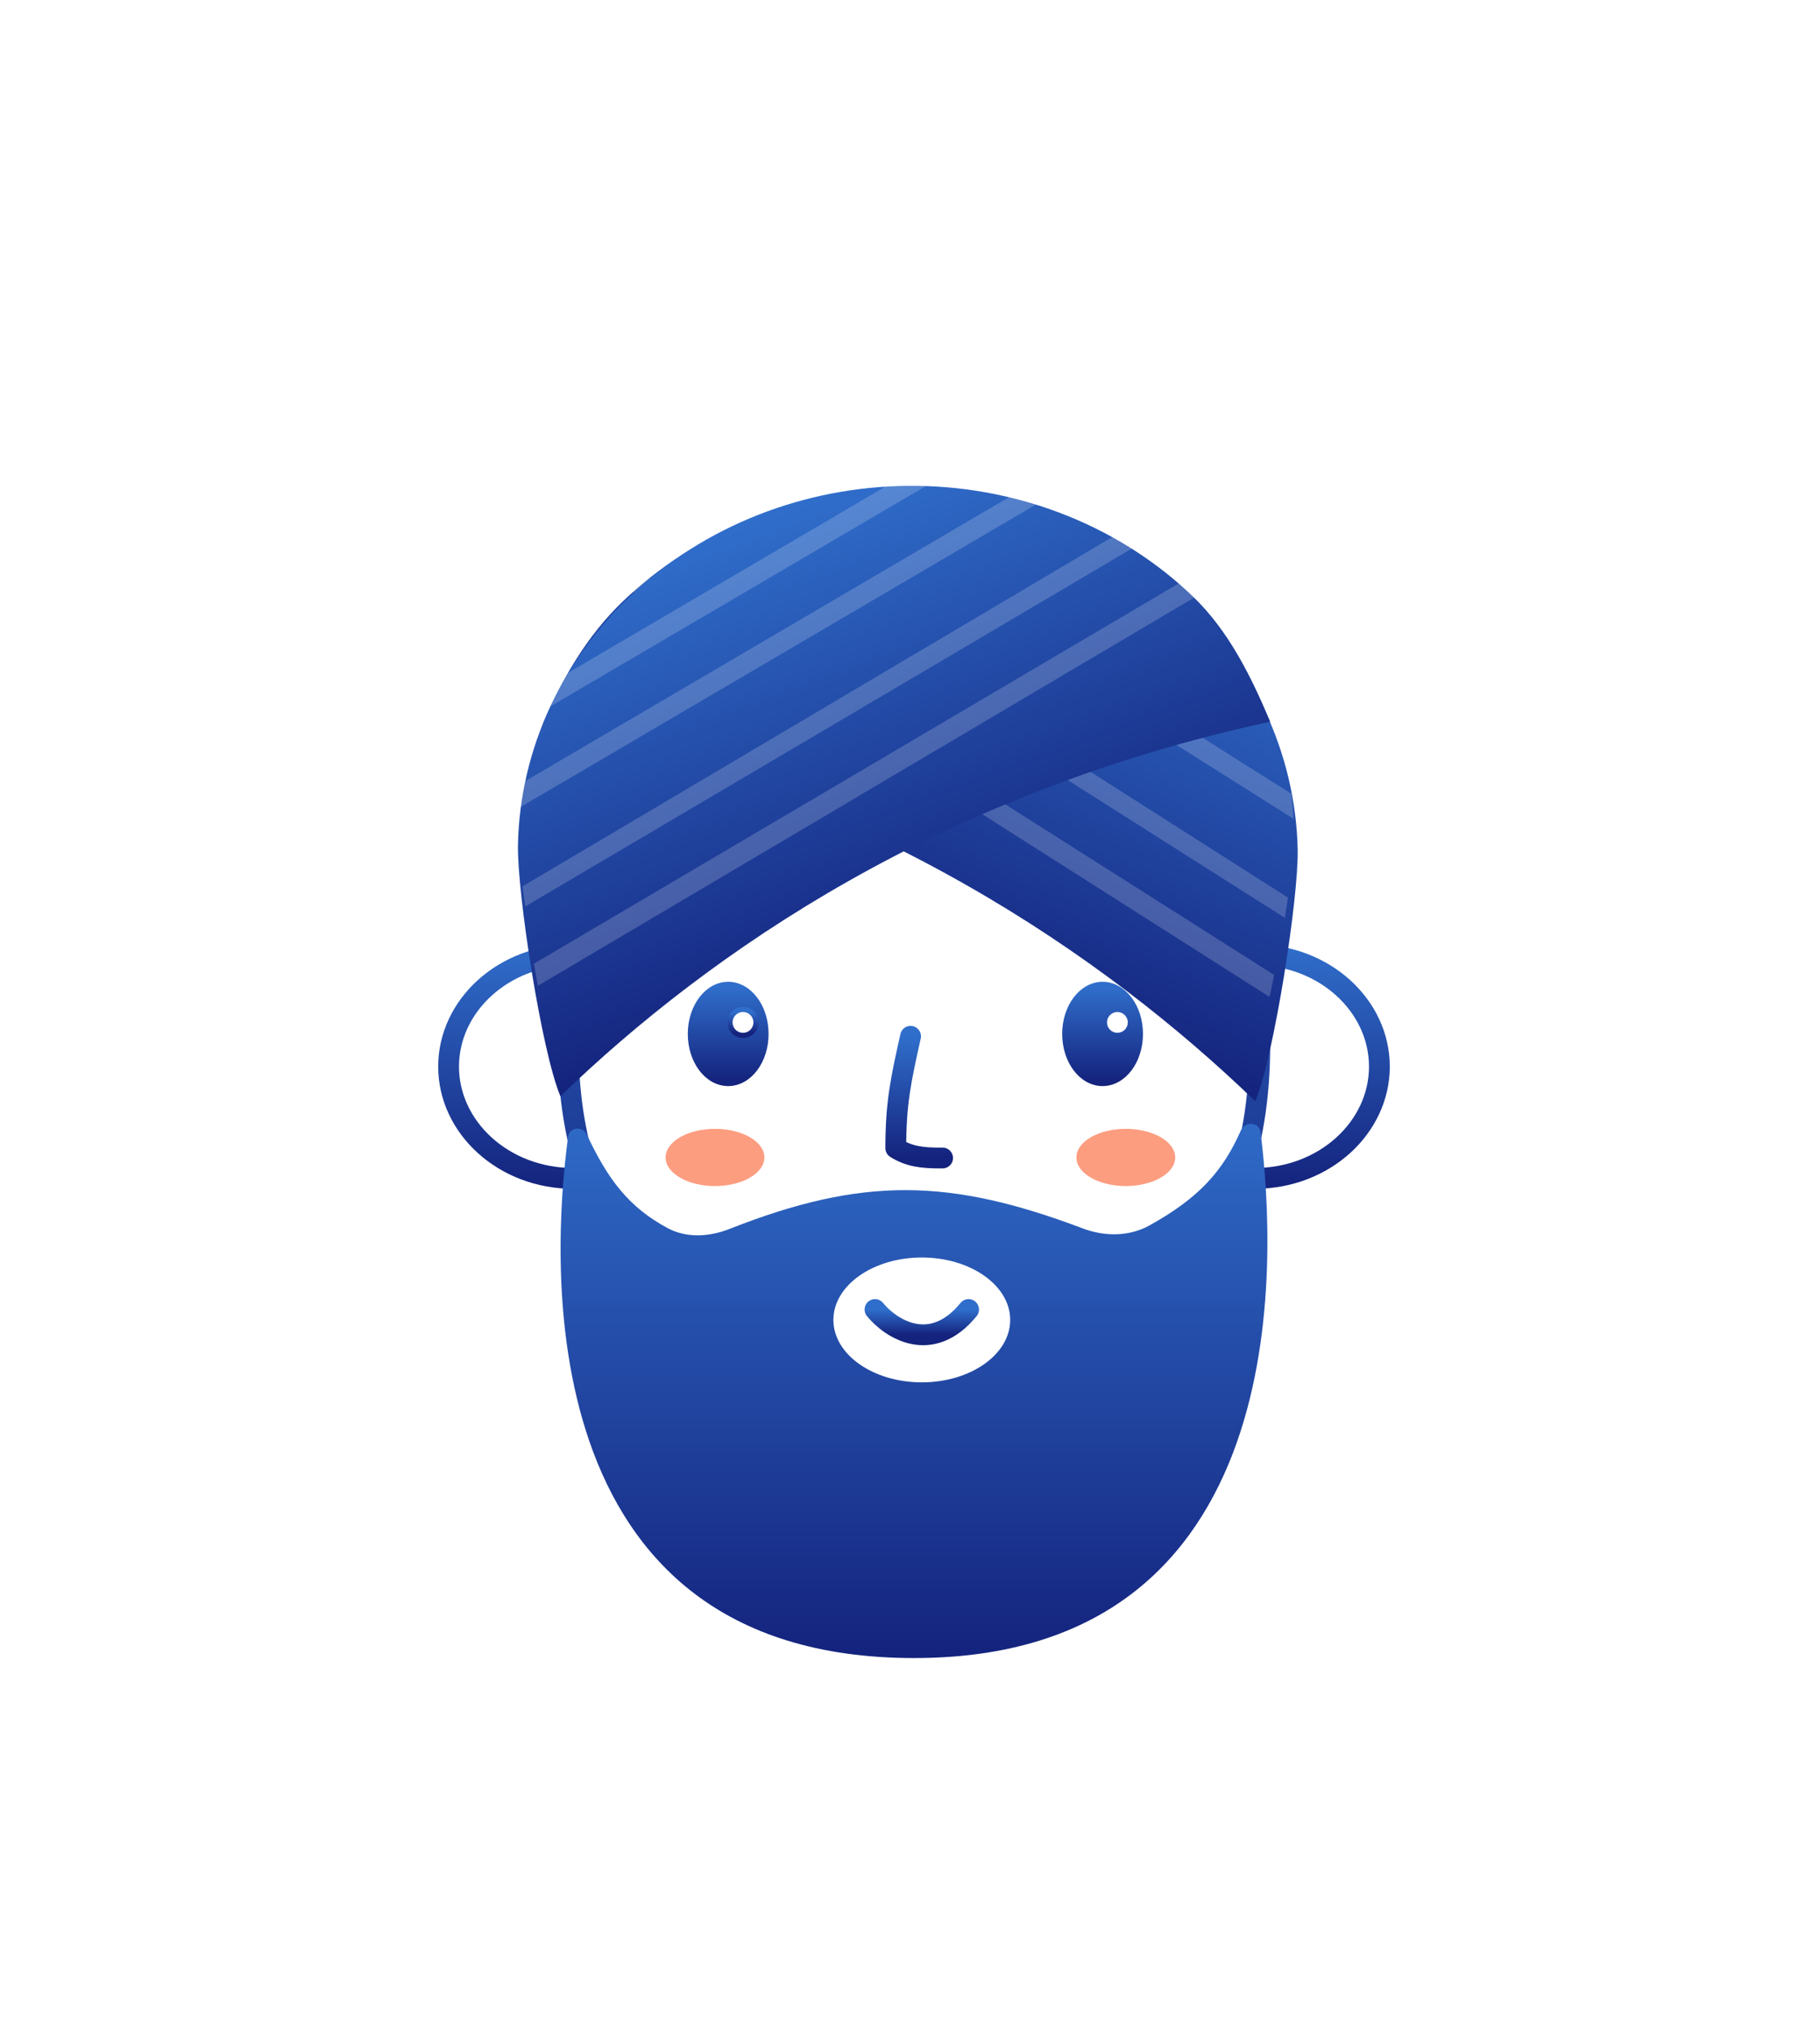 <svg width="350" height="390" viewBox="0 0 350 390" fill="none" xmlns="http://www.w3.org/2000/svg">
<g id="Property 1=Male hijab 1">
<g id="neck">
<rect id="neck_2" x="141" y="185" width="68.214" height="128.131" rx="13.777" fill="white" stroke="url(#paint0_linear_23_3229)" stroke-width="4" stroke-linecap="round"/>
<path id="neck shadow" d="M142.896 267.634V226.678H211.5C206.333 247.68 175.523 268.768 142.896 267.634Z" fill="#7E7E7E" fill-opacity="0.45"/>
</g>
<g id="face">
<g id="ears">
<path id="left ear" d="M134.268 205.03C134.268 216.719 123.718 226.53 110.268 226.53C96.818 226.53 86.268 216.719 86.268 205.03C86.268 193.342 96.818 183.53 110.268 183.53C123.718 183.53 134.268 193.342 134.268 205.03Z" fill="white" stroke="url(#paint1_linear_23_3229)" stroke-width="4"/>
<path id="right ear" d="M217.268 205.03C217.268 216.719 227.818 226.53 241.268 226.53C254.718 226.53 265.268 216.719 265.268 205.03C265.268 193.342 254.718 183.53 241.268 183.53C227.818 183.53 217.268 193.342 217.268 205.03Z" fill="white" stroke="url(#paint2_linear_23_3229)" stroke-width="4"/>
</g>
<g id="face_2" clip-path="url(#clip0_23_3229)">
<path id="face_3" d="M242.268 200.862C242.268 221.202 236.341 236.701 225.321 247.13C214.284 257.575 197.851 263.208 176.298 263.208C154.745 263.208 138.036 257.575 126.729 247.115C115.446 236.676 109.268 221.178 109.268 200.862C109.268 180.538 115.453 163.926 126.796 152.403C138.133 140.885 154.836 134.233 176.298 134.233C197.759 134.233 214.186 140.883 225.254 152.386C236.334 163.902 242.268 180.515 242.268 200.862Z" fill="white" stroke="url(#paint3_linear_23_3229)" stroke-width="4" stroke-linecap="round"/>
<path id="nose" d="M175.11 199.208C173.243 207.596 172.268 211.979 172.268 220.706C174.769 222.26 177.16 222.649 181.268 222.605" stroke="url(#paint4_linear_23_3229)" stroke-width="4" stroke-linecap="round" stroke-linejoin="round"/>
<g id="eyes">
<g id="left">
<path id="left_2" d="M140.036 208.28C142.097 208.28 143.925 207.165 145.221 205.437C146.517 203.71 147.303 201.346 147.303 198.756C147.303 196.167 146.517 193.803 145.221 192.076C143.925 190.348 142.097 189.233 140.036 189.233C137.974 189.233 136.146 190.348 134.85 192.076C133.555 193.803 132.768 196.167 132.768 198.756C132.768 201.346 133.555 203.71 134.85 205.437C136.146 207.165 137.974 208.28 140.036 208.28Z" fill="url(#paint5_linear_23_3229)" stroke="url(#paint6_linear_23_3229)" stroke-linecap="round"/>
<circle id="Ellipse 19" cx="142.884" cy="196.542" r="2.5" fill="white" stroke="url(#paint7_linear_23_3229)"/>
</g>
<g id="right">
<path id="right_2" d="M212.036 208.28C214.097 208.28 215.925 207.165 217.221 205.437C218.517 203.71 219.303 201.346 219.303 198.756C219.303 196.167 218.517 193.803 217.221 192.076C215.925 190.348 214.097 189.233 212.036 189.233C209.974 189.233 208.146 190.348 206.85 192.076C205.555 193.803 204.768 196.167 204.768 198.756C204.768 201.346 205.555 203.71 206.85 205.437C208.146 207.165 209.974 208.28 212.036 208.28Z" fill="url(#paint8_linear_23_3229)" stroke="url(#paint9_linear_23_3229)" stroke-linecap="round"/>
<circle id="Ellipse 19_2" cx="214.884" cy="196.542" r="2" fill="white"/>
</g>
</g>
<g id="blushes">
<g id="Ellipse 46" filter="url(#filter0_f_23_3229)">
<ellipse cx="137.5" cy="222.5" rx="9.5" ry="5.5" fill="#FC9D80"/>
</g>
<g id="Ellipse 47" filter="url(#filter1_f_23_3229)">
<ellipse cx="216.5" cy="222.5" rx="9.5" ry="5.5" fill="#FC9D80"/>
</g>
</g>
</g>
<g id="hijab ">
<g id="hijab right">
<g id="Ellipse 27" filter="url(#filter2_d_23_3229)">
<path d="M104.394 135.192C108.008 126.632 112.828 118.289 119.699 111.677C126.571 105.066 134.781 99.78 143.863 96.122C152.945 92.465 162.719 90.507 172.629 90.36C182.538 90.213 192.389 91.881 201.618 95.268C210.846 98.655 219.273 103.694 226.416 110.099C233.559 116.504 239.279 124.148 243.249 132.595C247.218 141.042 249.361 150.127 249.553 159.331C249.745 168.536 245.008 199.132 241.394 207.692C212.394 179.692 167.532 148.829 104.394 135.192Z" fill="url(#paint10_linear_23_3229)"/>
</g>
<path id="Intersect" fill-rule="evenodd" clip-rule="evenodd" d="M242.498 132.555C242.83 133.261 243.149 133.972 243.456 134.688C244.024 136.015 244.549 137.356 245.029 138.709L168.112 90.157C170.18 90.039 172.256 90 174.336 90.041C174.617 90.046 174.899 90.053 175.18 90.062L242.498 132.555ZM153.068 92.454L248.328 152.585C248.53 154.187 248.672 155.797 248.755 157.41L148.104 93.876C149.742 93.349 151.397 92.874 153.068 92.454ZM133.879 100.086L247.69 172.547C247.504 173.799 247.298 175.103 247.076 176.441L130.204 102.295C131.405 101.525 132.631 100.789 133.879 100.086ZM121.328 108.963L245.042 187.422C244.752 188.844 244.453 190.258 244.147 191.647L118.424 111.692C119.16 110.947 119.919 110.222 120.702 109.519C120.91 109.332 121.118 109.147 121.328 108.963Z" fill="white" fill-opacity="0.19"/>
</g>
<g id="hijab left">
<g id="Ellipse 27_2" filter="url(#filter3_d_23_3229)">
<path d="M244.268 134.733C240.654 126.173 236.334 117.331 229.462 110.719C222.591 104.107 214.38 98.821 205.299 95.164C196.217 91.506 186.442 89.548 176.533 89.401C166.623 89.255 156.773 90.922 147.544 94.309C138.315 97.696 129.889 102.736 122.746 109.14C115.603 115.545 109.883 123.189 105.913 131.636C101.944 140.084 99.801 149.169 99.609 158.373C99.417 167.577 104.154 198.173 107.768 206.733C136.768 178.733 181.13 148.37 244.268 134.733Z" fill="url(#paint11_linear_23_3229)"/>
</g>
<path id="Intersect_2" fill-rule="evenodd" clip-rule="evenodd" d="M106.135 131.168C106.061 131.324 105.987 131.48 105.913 131.636C105.072 133.426 104.313 135.244 103.637 137.087L184.125 89.87C181.865 89.623 179.59 89.472 177.307 89.416L106.135 131.168ZM198.704 92.842L100.237 150.606C100.014 152.18 99.85 153.762 99.742 155.349L203.518 94.471C201.932 93.877 200.327 93.334 198.704 92.842ZM217.278 101.243L100.497 170.377C100.646 171.633 100.811 172.933 100.989 174.264L220.819 103.591C219.664 102.777 218.483 101.994 217.278 101.243ZM229.33 110.591L102.674 185.261C102.92 186.692 103.174 188.111 103.435 189.502L232.086 113.432C231.246 112.5 230.372 111.594 229.462 110.719C229.418 110.676 229.374 110.634 229.33 110.591Z" fill="white" fill-opacity="0.19"/>
</g>
</g>
<g id="mouth and beard">
<path id="beard" d="M128.352 236.065C120.907 232.043 116.91 226.733 112.874 218.153C112.037 216.373 109.507 216.624 109.244 218.573C106.15 241.496 101.253 318.733 175.768 318.733C249.242 318.733 245.507 242.229 242.422 217.703C242.166 215.664 239.442 215.454 238.614 217.334C235.218 225.043 230.645 230.261 221.032 235.576C217.121 237.738 212.422 237.729 208.242 236.149C182.685 226.493 165.947 226.127 140.27 236.249C136.397 237.776 132.015 238.044 128.352 236.065Z" fill="url(#paint12_linear_23_3229)"/>
<ellipse id="mouth bf" cx="177.268" cy="253.733" rx="17" ry="12" fill="white"/>
<path id="mouth" d="M168.268 251.733C171.268 255.4 179.068 260.533 186.268 251.733" stroke="url(#paint13_linear_23_3229)" stroke-width="4" stroke-linecap="round" stroke-linejoin="round"/>
</g>
</g>
</g>
<defs>
<filter id="filter0_f_23_3229" x="116" y="205" width="43" height="35" filterUnits="userSpaceOnUse" color-interpolation-filters="sRGB">
<feFlood flood-opacity="0" result="BackgroundImageFix"/>
<feBlend mode="normal" in="SourceGraphic" in2="BackgroundImageFix" result="shape"/>
<feGaussianBlur stdDeviation="6" result="effect1_foregroundBlur_23_3229"/>
</filter>
<filter id="filter1_f_23_3229" x="195" y="205" width="43" height="35" filterUnits="userSpaceOnUse" color-interpolation-filters="sRGB">
<feFlood flood-opacity="0" result="BackgroundImageFix"/>
<feBlend mode="normal" in="SourceGraphic" in2="BackgroundImageFix" result="shape"/>
<feGaussianBlur stdDeviation="6" result="effect1_foregroundBlur_23_3229"/>
</filter>
<filter id="filter2_d_23_3229" x="100.394" y="90.351" width="153.165" height="125.341" filterUnits="userSpaceOnUse" color-interpolation-filters="sRGB">
<feFlood flood-opacity="0" result="BackgroundImageFix"/>
<feColorMatrix in="SourceAlpha" type="matrix" values="0 0 0 0 0 0 0 0 0 0 0 0 0 0 0 0 0 0 127 0" result="hardAlpha"/>
<feOffset dy="4"/>
<feGaussianBlur stdDeviation="2"/>
<feColorMatrix type="matrix" values="0 0 0 0 0.034 0 0 0 0 0.081 0 0 0 0 0.367 0 0 0 0.15 0"/>
<feBlend mode="normal" in2="BackgroundImageFix" result="effect1_dropShadow_23_3229"/>
<feBlend mode="normal" in="SourceGraphic" in2="effect1_dropShadow_23_3229" result="shape"/>
</filter>
<filter id="filter3_d_23_3229" x="95.603" y="89.392" width="152.665" height="125.341" filterUnits="userSpaceOnUse" color-interpolation-filters="sRGB">
<feFlood flood-opacity="0" result="BackgroundImageFix"/>
<feColorMatrix in="SourceAlpha" type="matrix" values="0 0 0 0 0 0 0 0 0 0 0 0 0 0 0 0 0 0 127 0" result="hardAlpha"/>
<feOffset dy="4"/>
<feGaussianBlur stdDeviation="2"/>
<feColorMatrix type="matrix" values="0 0 0 0 0.034 0 0 0 0 0.081 0 0 0 0 0.367 0 0 0 0.15 0"/>
<feBlend mode="normal" in2="BackgroundImageFix" result="effect1_dropShadow_23_3229"/>
<feBlend mode="normal" in="SourceGraphic" in2="effect1_dropShadow_23_3229" result="shape"/>
</filter>
<linearGradient id="paint0_linear_23_3229" x1="175.107" y1="183" x2="175.107" y2="315.131" gradientUnits="userSpaceOnUse">
<stop stop-color="#306ECB"/>
<stop offset="1" stop-color="#14237D"/>
</linearGradient>
<linearGradient id="paint1_linear_23_3229" x1="110.268" y1="181.53" x2="110.268" y2="228.53" gradientUnits="userSpaceOnUse">
<stop stop-color="#306ECB"/>
<stop offset="1" stop-color="#14237D"/>
</linearGradient>
<linearGradient id="paint2_linear_23_3229" x1="241.268" y1="181.53" x2="241.268" y2="228.53" gradientUnits="userSpaceOnUse">
<stop stop-color="#306ECB"/>
<stop offset="1" stop-color="#14237D"/>
</linearGradient>
<linearGradient id="paint3_linear_23_3229" x1="175.768" y1="132.233" x2="175.768" y2="265.208" gradientUnits="userSpaceOnUse">
<stop stop-color="#306ECB"/>
<stop offset="1" stop-color="#14237D"/>
</linearGradient>
<linearGradient id="paint4_linear_23_3229" x1="176.768" y1="199.208" x2="176.768" y2="222.608" gradientUnits="userSpaceOnUse">
<stop stop-color="#306ECB"/>
<stop offset="1" stop-color="#14237D"/>
</linearGradient>
<linearGradient id="paint5_linear_23_3229" x1="140.036" y1="189.733" x2="140.036" y2="207.78" gradientUnits="userSpaceOnUse">
<stop stop-color="#306ECB"/>
<stop offset="1" stop-color="#14237D"/>
</linearGradient>
<linearGradient id="paint6_linear_23_3229" x1="140.036" y1="189.733" x2="140.036" y2="207.78" gradientUnits="userSpaceOnUse">
<stop stop-color="#306ECB"/>
<stop offset="1" stop-color="#14237D"/>
</linearGradient>
<linearGradient id="paint7_linear_23_3229" x1="142.884" y1="194.542" x2="142.884" y2="198.542" gradientUnits="userSpaceOnUse">
<stop stop-color="#306ECB"/>
<stop offset="1" stop-color="#14237D"/>
</linearGradient>
<linearGradient id="paint8_linear_23_3229" x1="212.036" y1="189.733" x2="212.036" y2="207.78" gradientUnits="userSpaceOnUse">
<stop stop-color="#306ECB"/>
<stop offset="1" stop-color="#14237D"/>
</linearGradient>
<linearGradient id="paint9_linear_23_3229" x1="212.036" y1="189.733" x2="212.036" y2="207.78" gradientUnits="userSpaceOnUse">
<stop stop-color="#306ECB"/>
<stop offset="1" stop-color="#14237D"/>
</linearGradient>
<linearGradient id="paint10_linear_23_3229" x1="204.599" y1="96.362" x2="172.96" y2="182.578" gradientUnits="userSpaceOnUse">
<stop stop-color="#306ECB"/>
<stop offset="1" stop-color="#14237D"/>
</linearGradient>
<linearGradient id="paint11_linear_23_3229" x1="144.255" y1="95.516" x2="175.894" y2="181.732" gradientUnits="userSpaceOnUse">
<stop stop-color="#306ECB"/>
<stop offset="1" stop-color="#14237D"/>
</linearGradient>
<linearGradient id="paint12_linear_23_3229" x1="175.768" y1="210.233" x2="175.768" y2="318.733" gradientUnits="userSpaceOnUse">
<stop stop-color="#306ECB"/>
<stop offset="1" stop-color="#14237D"/>
</linearGradient>
<linearGradient id="paint13_linear_23_3229" x1="177.268" y1="251.733" x2="177.268" y2="256.592" gradientUnits="userSpaceOnUse">
<stop stop-color="#306ECB"/>
<stop offset="1" stop-color="#14237D"/>
</linearGradient>
<clipPath id="clip0_23_3229">
<rect width="137" height="190" fill="white" transform="translate(107.268 75.53)"/>
</clipPath>
</defs>
</svg>
